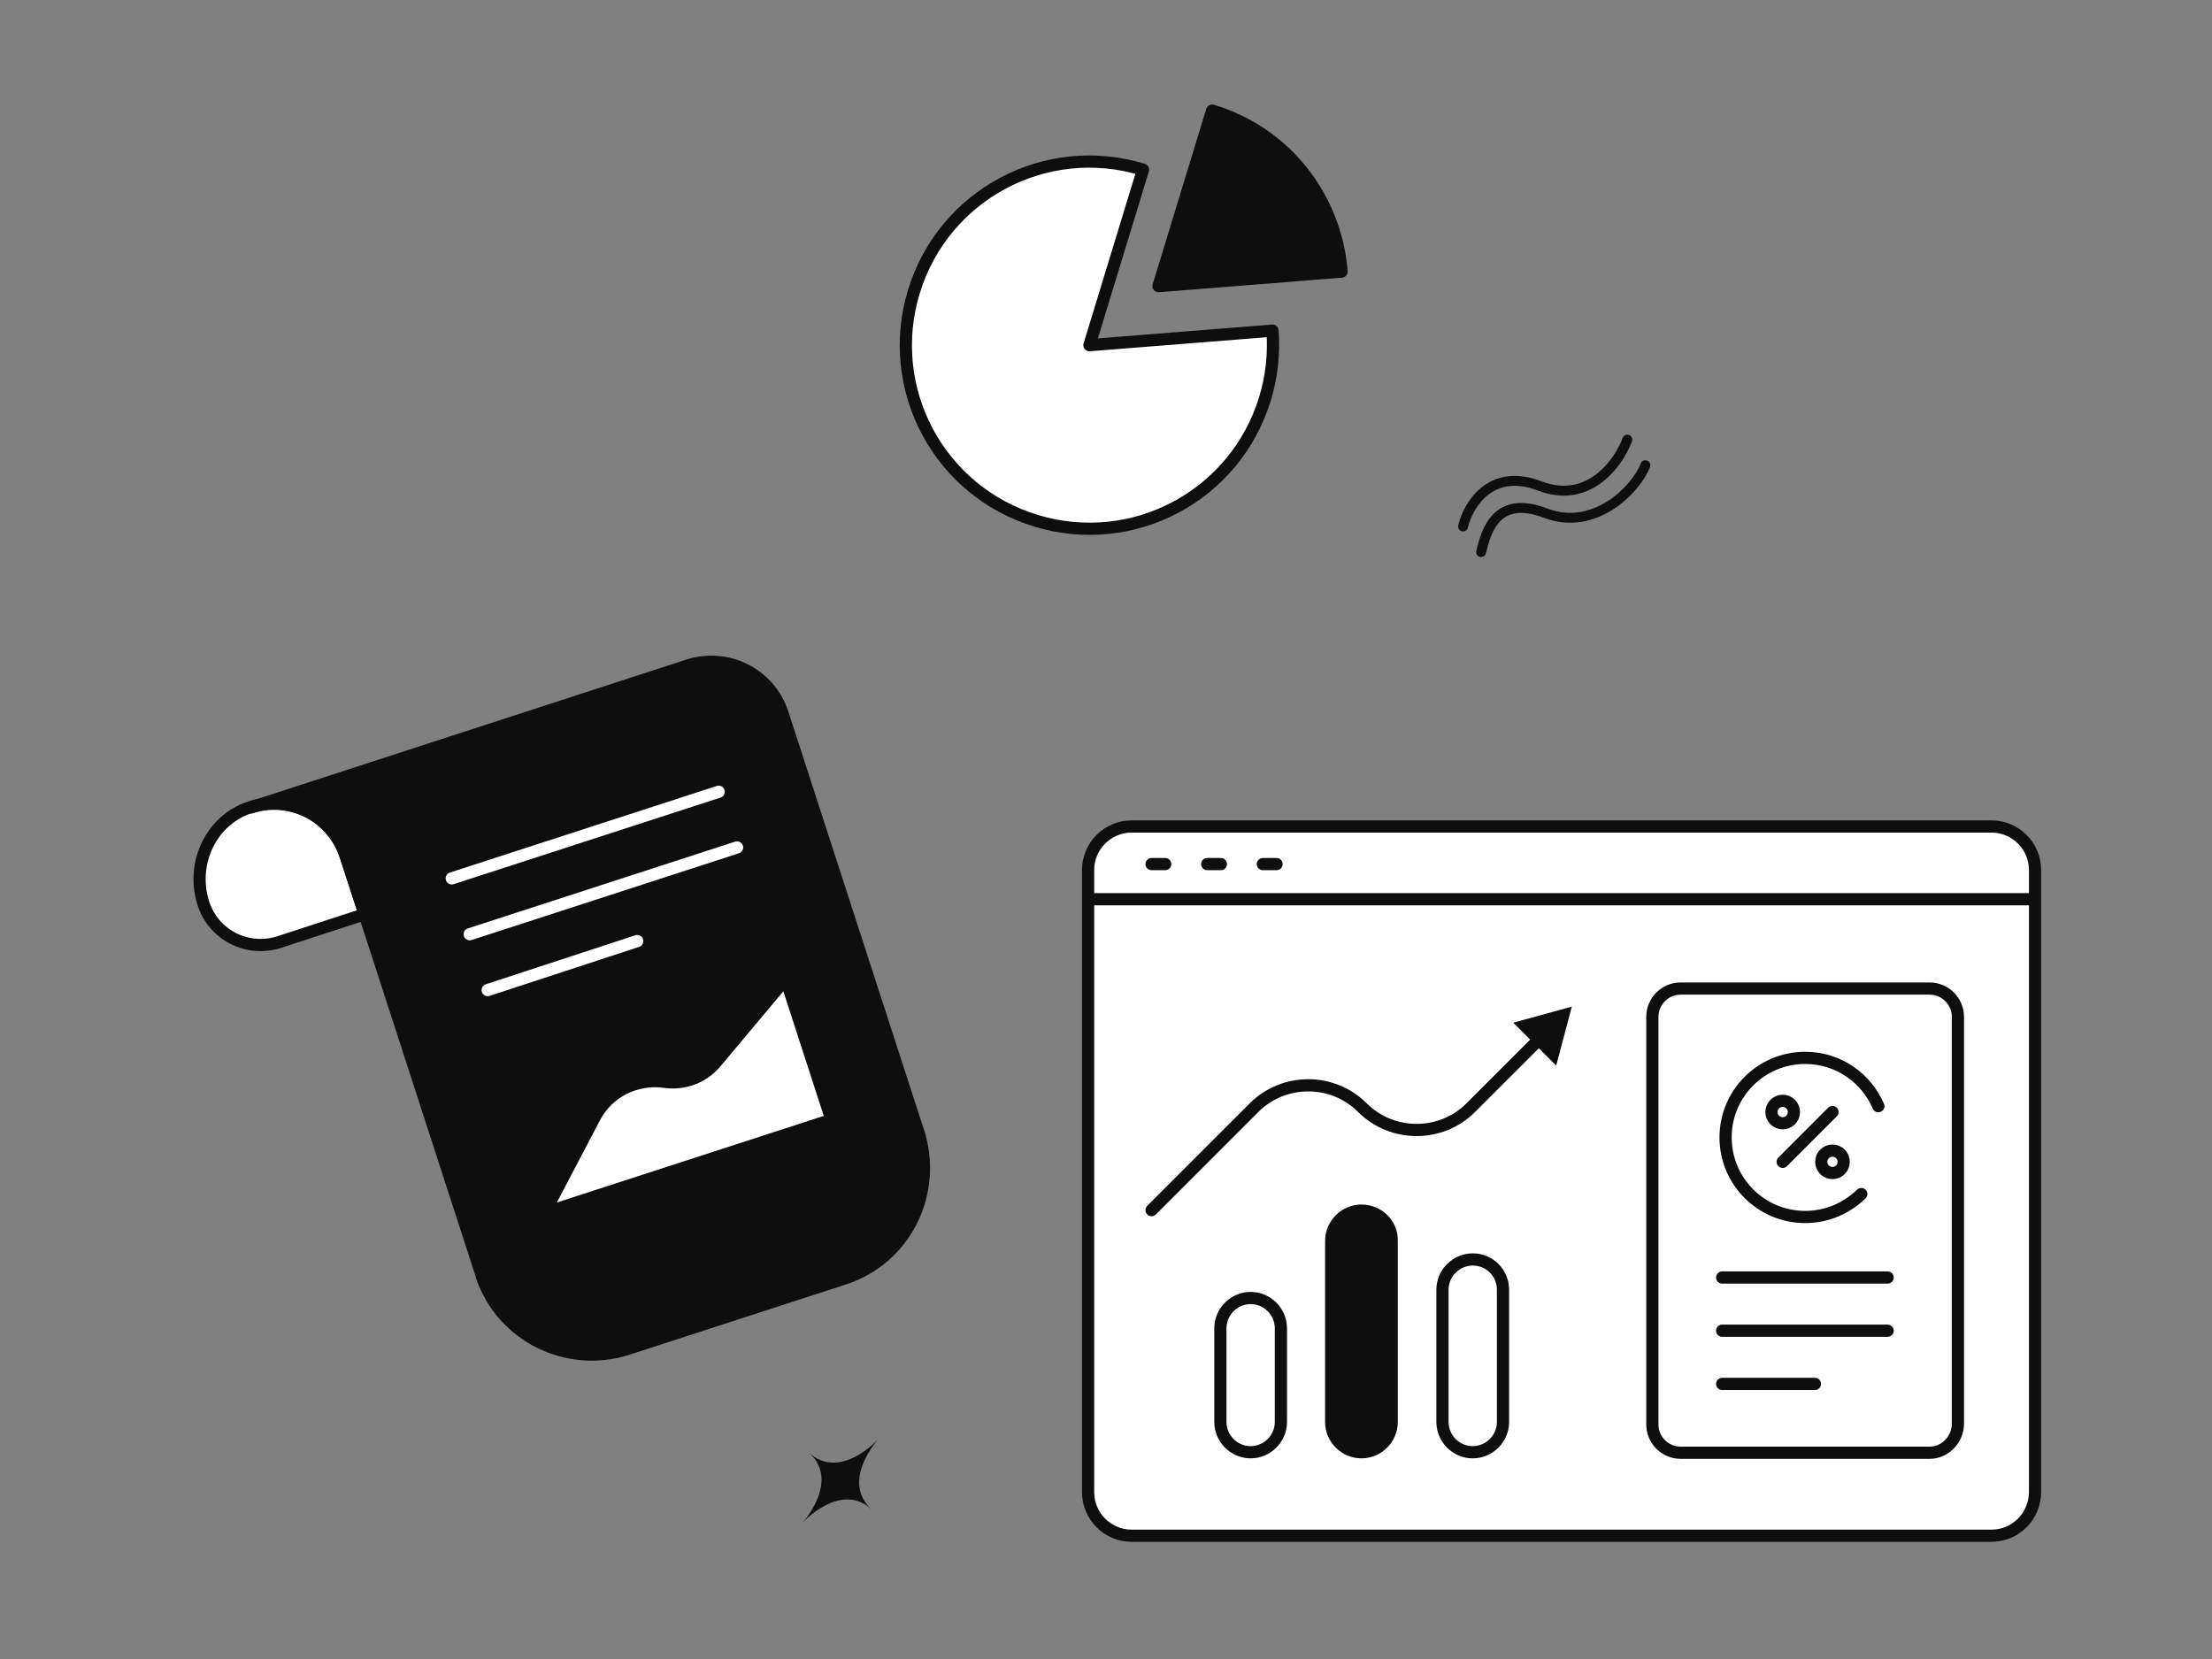 <svg width="200" height="150" viewBox="0 0 200 150" fill="none" xmlns="http://www.w3.org/2000/svg">
<rect x="0" y="0" width="200" height="150" fill="#808080" stroke="none"/>
<path d="M180.072 138.854H102.31C100.147 138.854 98.382 137.089 98.382 134.926V78.656C98.382 76.494 100.147 74.728 102.31 74.728H180.072C182.235 74.728 184 76.494 184 78.656V134.882C184 137.089 182.235 138.854 180.072 138.854ZM98.382 81.304H184H98.382Z" fill="white"/>
<path d="M98.382 81.304H184M180.072 138.854H102.31C100.147 138.854 98.382 137.089 98.382 134.926V78.656C98.382 76.494 100.147 74.728 102.31 74.728H180.072C182.235 74.728 184 76.494 184 78.656V134.882C184 137.089 182.235 138.854 180.072 138.854Z" stroke="#0E0E0E" stroke-width="1.103" stroke-miterlimit="10" stroke-linecap="round" stroke-linejoin="round"/>
<path d="M104.119 109.417L113.387 100.149C116.079 97.457 120.492 97.457 123.184 100.149C125.877 102.841 130.29 102.841 132.982 100.149L139.293 93.838" stroke="#0E0E0E" stroke-width="1.103" stroke-linecap="round" stroke-linejoin="round"/>
<path d="M140.705 96.353L142.118 91.013L136.822 92.47L140.705 96.353Z" fill="#0E0E0E"/>
<path d="M123.096 109.461C121.596 109.461 120.36 110.697 120.36 112.198V128.571C120.36 130.071 121.596 131.307 123.096 131.307C124.597 131.307 125.833 130.071 125.833 128.571V112.198C125.877 110.697 124.641 109.461 123.096 109.461Z" fill="#0E0E0E"/>
<path d="M155.71 115.508H170.671M155.71 120.318H170.671M155.71 125.129H164.096M113.078 117.361C111.577 117.361 110.342 118.597 110.342 120.097V128.571C110.342 130.071 111.577 131.307 113.078 131.307C114.578 131.307 115.814 130.071 115.814 128.571V120.097C115.814 118.597 114.578 117.361 113.078 117.361ZM123.096 109.461C121.596 109.461 120.36 110.697 120.36 112.198V128.571C120.36 130.071 121.596 131.307 123.096 131.307C124.597 131.307 125.832 130.071 125.832 128.571V112.198C125.876 110.697 124.641 109.461 123.096 109.461ZM133.158 113.875C131.658 113.875 130.422 115.11 130.422 116.611V128.571C130.422 130.071 131.658 131.307 133.158 131.307C134.659 131.307 135.895 130.071 135.895 128.571V116.611C135.895 115.11 134.703 113.875 133.158 113.875ZM174.467 131.351H151.959C150.547 131.351 149.399 130.204 149.399 128.792V91.941C149.399 90.528 150.547 89.381 151.959 89.381H174.467C175.879 89.381 177.027 90.528 177.027 91.941V128.792C176.983 130.204 175.835 131.351 174.467 131.351Z" stroke="#0E0E0E" stroke-width="1.103" stroke-miterlimit="10" stroke-linecap="round" stroke-linejoin="round"/>
<path d="M169.833 100.017C168.73 97.457 166.215 95.648 163.213 95.648C159.242 95.648 156.02 98.869 156.02 102.841C156.02 106.813 159.242 110.035 163.213 110.035C165.199 110.035 166.965 109.241 168.289 107.961" stroke="#0E0E0E" stroke-width="1.103" stroke-miterlimit="10" stroke-linecap="round" stroke-linejoin="round"/>
<path d="M161.184 101.562C161.744 101.562 162.199 101.107 162.199 100.547C162.199 99.986 161.744 99.531 161.184 99.531C160.623 99.531 160.168 99.986 160.168 100.547C160.168 101.107 160.623 101.562 161.184 101.562Z" stroke="#0E0E0E" stroke-width="1.103" stroke-miterlimit="10" stroke-linecap="round" stroke-linejoin="round"/>
<path d="M165.685 106.063C166.246 106.063 166.7 105.609 166.7 105.048C166.7 104.487 166.246 104.033 165.685 104.033C165.124 104.033 164.67 104.487 164.67 105.048C164.67 105.609 165.124 106.063 165.685 106.063Z" stroke="#0E0E0E" stroke-width="1.103" stroke-miterlimit="10" stroke-linecap="round" stroke-linejoin="round"/>
<path d="M161.183 105.048L165.685 100.546M104.119 78.127H105.355M109.15 78.127H110.386M114.181 78.127H115.417" stroke="#0E0E0E" stroke-width="1.103" stroke-miterlimit="10" stroke-linecap="round" stroke-linejoin="round"/>
<path d="M121.299 24.557L104.747 25.871L109.592 10C116.316 12.007 120.781 17.938 121.299 24.557Z" fill="#0E0E0E"/>
<path d="M114.373 36.055C111.693 44.834 102.437 49.761 93.657 47.08C84.877 44.4 79.951 35.144 82.632 26.364C85.312 17.584 94.568 12.658 103.348 15.339L98.502 31.209L115.054 29.895C115.205 31.971 114.992 34.029 114.373 36.055Z" fill="white" stroke="#0E0E0E" stroke-width="1.103" stroke-miterlimit="10" stroke-linecap="round" stroke-linejoin="round"/>
<path d="M121.299 24.557L104.747 25.871L109.592 10C116.316 12.007 120.781 17.938 121.299 24.557Z" stroke="#0E0E0E" stroke-width="1.103" stroke-miterlimit="10" stroke-linecap="round" stroke-linejoin="round"/>
<path d="M82.95 102.111L70.76 64.521C69.611 60.944 65.788 59.016 62.21 60.165L22.696 73.007C24.456 72.419 26.339 72.637 27.871 73.416C29.404 74.195 30.658 75.602 31.245 77.363L43.436 114.952C43.5 115.117 43.547 115.24 43.57 115.421C45.42 120.809 51.273 123.701 56.709 121.975L76.343 115.602C81.887 113.786 84.83 107.819 82.998 102.234L82.95 102.111Z" fill="#0E0E0E"/>
<path d="M50.348 108.726L54.241 101.302C55.355 99.167 57.662 98.037 60.01 98.358C61.966 98.642 63.9 97.893 65.13 96.423L70.827 89.626L74.481 100.894L50.348 108.726Z" fill="white"/>
<path d="M31.229 77.322L32.965 82.66L25.234 85.181C22.371 86.1 19.307 84.542 18.388 81.679C17.239 78.102 19.061 74.13 22.639 72.981C24.44 72.378 26.266 72.57 27.855 73.375C29.403 74.195 30.642 75.561 31.229 77.322Z" fill="white" stroke="#0E0E0E" stroke-width="1.103" stroke-miterlimit="10" stroke-linecap="round" stroke-linejoin="round"/>
<path d="M82.95 102.111L70.76 64.521C69.611 60.944 65.788 59.016 62.21 60.165L22.696 73.007C24.456 72.419 26.339 72.637 27.871 73.416C29.404 74.195 30.658 75.602 31.245 77.363L43.436 114.952C43.5 115.117 43.547 115.24 43.57 115.421C45.42 120.809 51.273 123.701 56.709 121.975L76.343 115.602C81.887 113.786 84.83 107.819 82.998 102.234L82.95 102.111Z" stroke="#0E0E0E" stroke-width="1.103" stroke-miterlimit="10" stroke-linecap="round" stroke-linejoin="round"/>
<path d="M40.845 79.419L64.978 71.588M42.469 84.469L66.643 76.622M44.094 89.519L57.616 85.087" stroke="white" stroke-width="1.103" stroke-miterlimit="10" stroke-linecap="round" stroke-linejoin="round"/>
<path d="M72.578 137.666C72.578 137.666 75.98 133.909 78.798 136.46C75.98 133.909 79.381 130.151 79.381 130.151C79.381 130.151 75.98 133.909 73.161 131.358C75.98 133.909 72.578 137.666 72.578 137.666Z" fill="#0E0E0E"/>
<path d="M132.285 47.602C132.742 45.671 134.768 42.234 139.216 43.937C143.663 45.64 146.35 41.855 147.137 39.749" stroke="#0E0E0E" stroke-width="0.896" stroke-linecap="round"/>
<path d="M133.916 49.917C134.373 47.986 135.313 44.697 139.76 46.4C144.208 48.103 147.981 44.17 148.768 42.065" stroke="#0E0E0E" stroke-width="0.896" stroke-linecap="round"/>
</svg>
